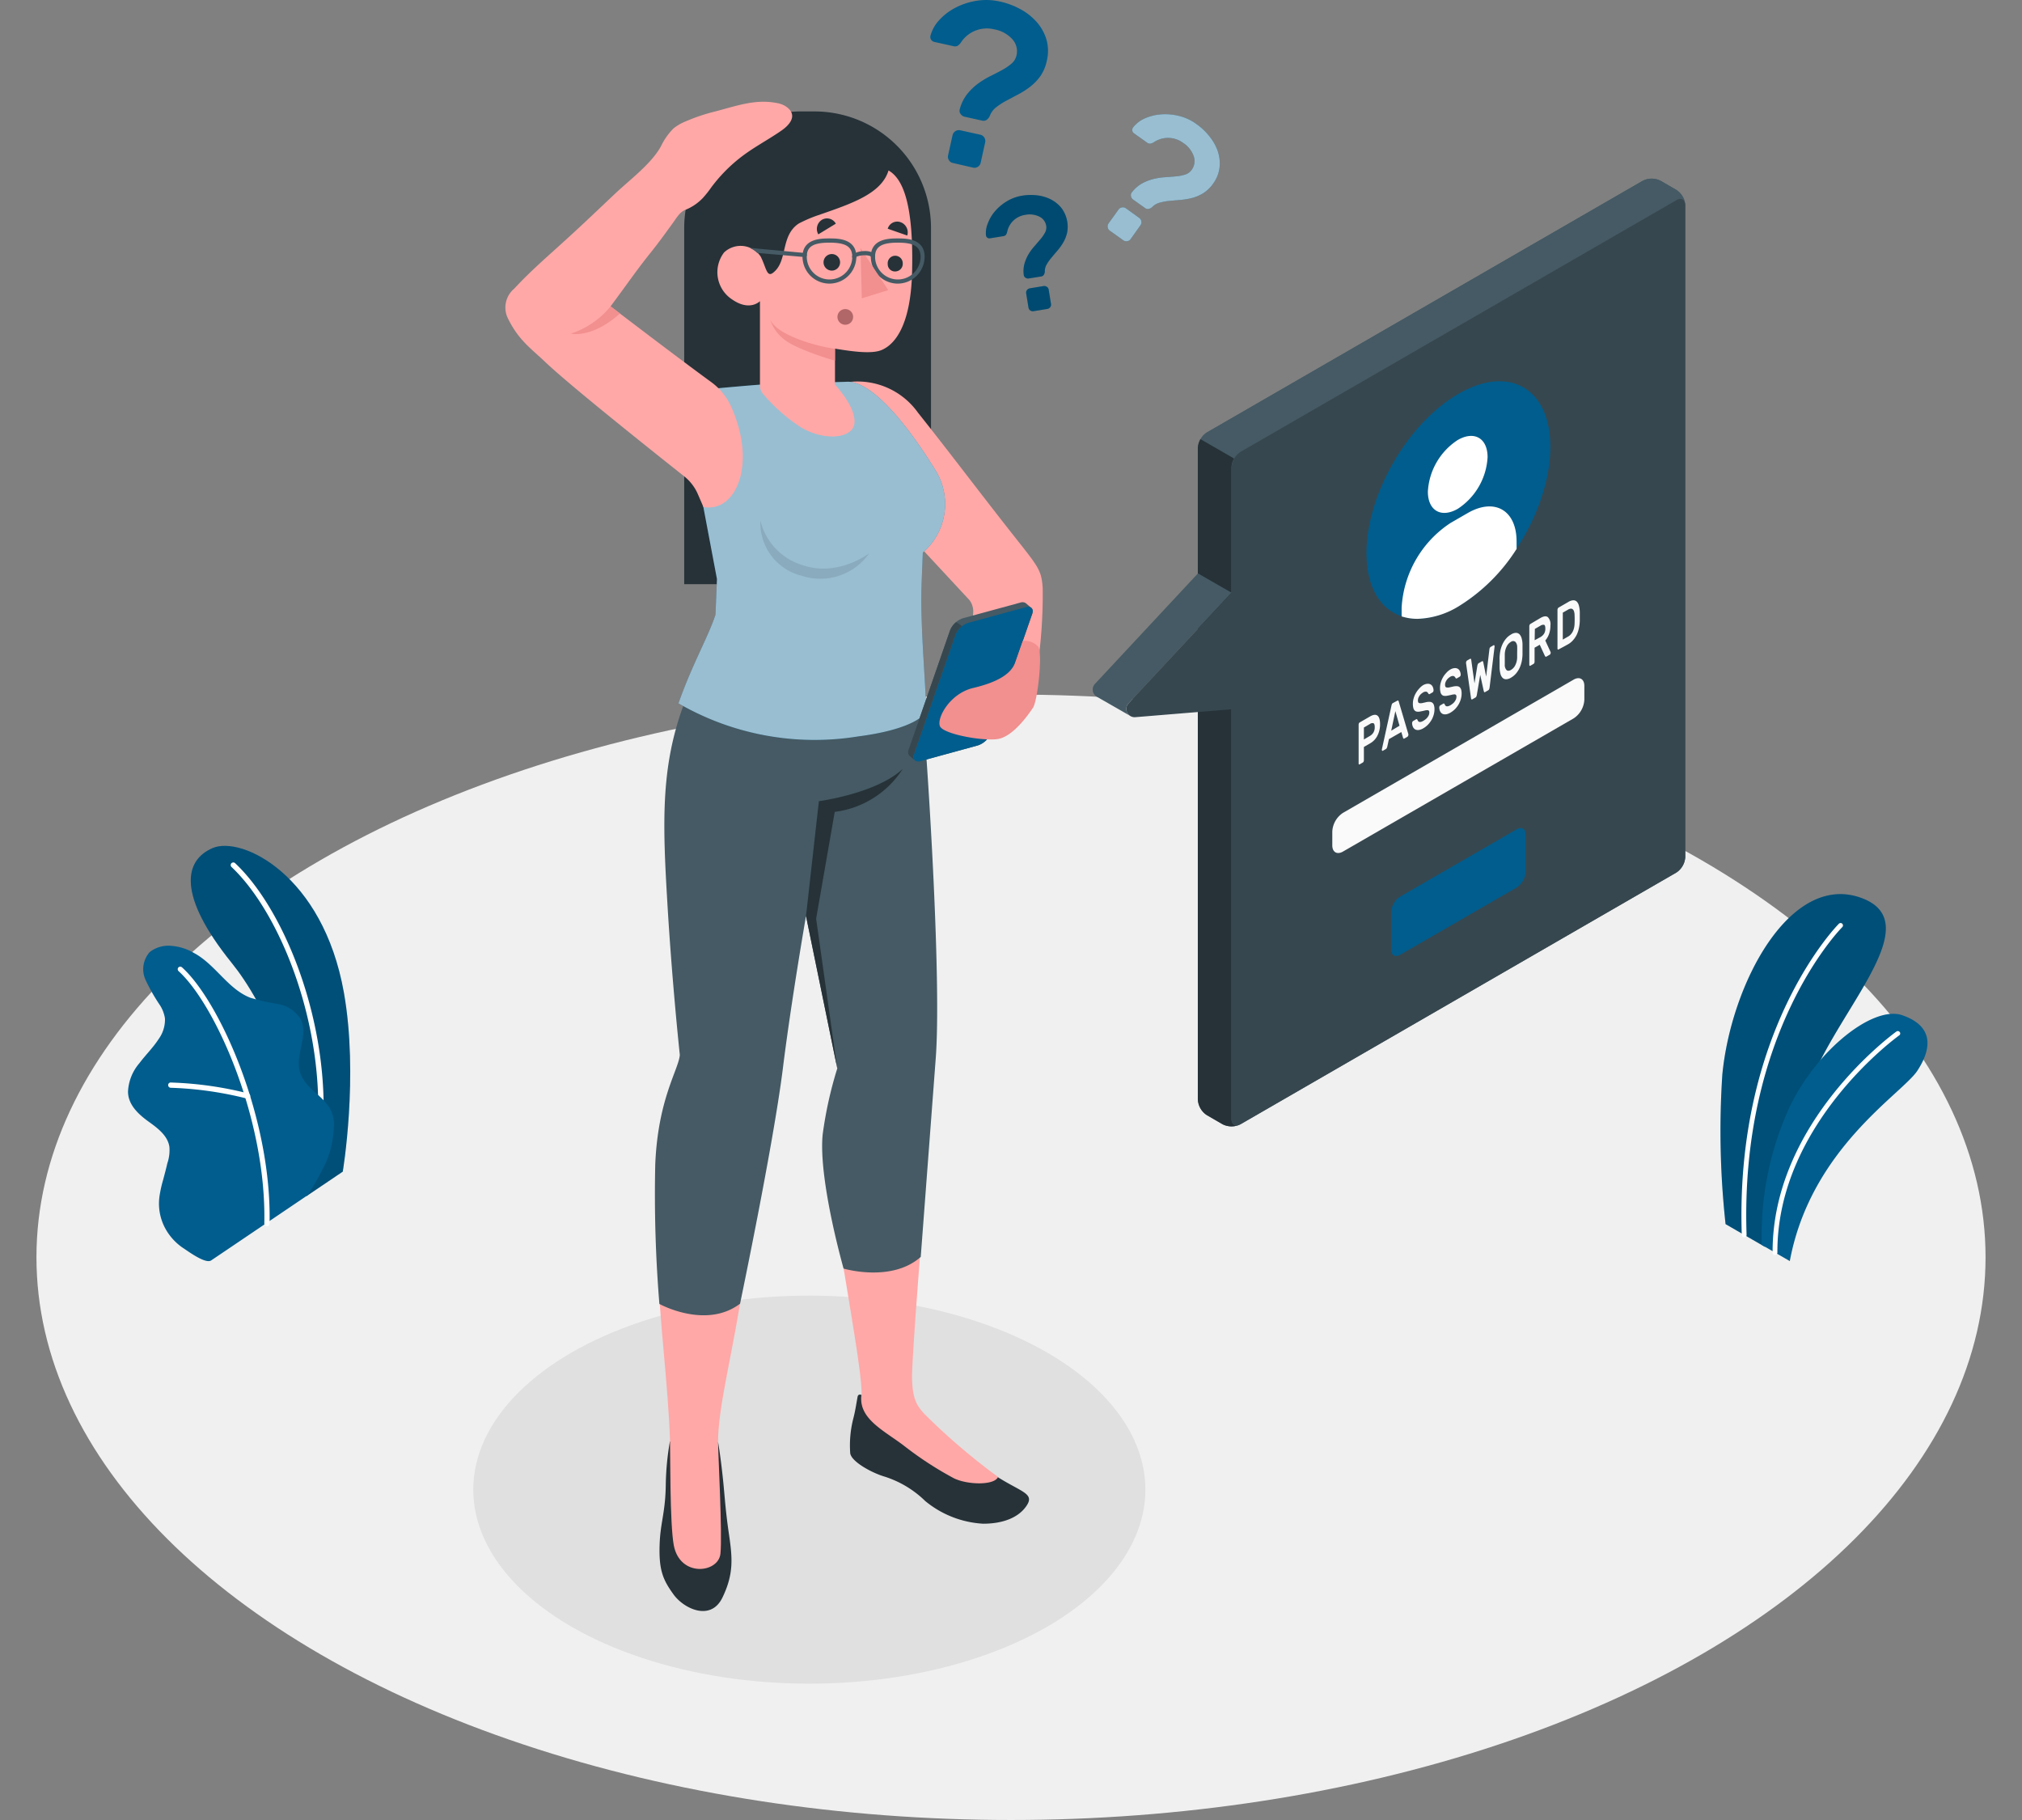 <svg xmlns="http://www.w3.org/2000/svg" xmlns:xlink="http://www.w3.org/1999/xlink" width="230" height="207" viewBox="0 0 230 207">
  <rect x="0" y="0" width="230" height="207" fill="#808080" stroke="none"/>
  <defs>
    <clipPath id="clip-path">
      <rect id="Rectangle_2183" data-name="Rectangle 2183" width="230" height="207" transform="translate(73 136)" fill="#fff"/>
    </clipPath>
  </defs>
  <g id="Mask_Group_49" data-name="Mask Group 49" transform="translate(-73 -136)" clip-path="url(#clip-path)">
    <g id="Forgot_password-amico" data-name="Forgot password-amico" transform="translate(70.366 118.116)">
      <g id="freepik--Floor--inject-2">
        <ellipse id="freepik--floor--inject-2-2" data-name="freepik--floor--inject-2" cx="110.854" cy="64.002" rx="110.854" ry="64.002" transform="translate(6.78 96.879)" fill="#f0f0f0"/>
      </g>
      <g id="freepik--Shadow--inject-2">
        <ellipse id="freepik--shadow--inject-2-2" data-name="freepik--shadow--inject-2" cx="38.226" cy="22.068" rx="38.226" ry="22.068" transform="translate(56.469 165.243)" fill="#e0e0e0"/>
      </g>
      <g id="freepik--Plants--inject-2">
        <g id="freepik--plants--inject-2-2" data-name="freepik--plants--inject-2">
          <path id="Path_9358" data-name="Path 9358" d="M203.4,159.7l-4.484-2.588a97.409,97.409,0,0,1-.367-17.033c1.026-10.446,7.773-23.019,15.819-20.064s-3.689,13.589-6.3,22.449S203.4,159.7,203.4,159.7Z" fill="#005d8d"/>
          <path id="Path_9359" data-name="Path 9359" d="M203.4,159.7l-4.484-2.588a97.409,97.409,0,0,1-.367-17.033c1.026-10.446,7.773-23.019,15.819-20.064s-3.689,13.589-6.3,22.449S203.4,159.7,203.4,159.7Z" opacity="0.15"/>
          <path id="Path_9360" data-name="Path 9360" d="M201.046,158.613h0a.273.273,0,0,0,.259-.282c-.786-23.212,10.771-34.89,10.884-35a.273.273,0,0,0,0-.386.268.268,0,0,0-.381,0c-.122.113-11.843,11.961-11.048,35.408a.273.273,0,0,0,.287.264Z" fill="#fff"/>
          <path id="Path_9361" data-name="Path 9361" d="M206.222,161.314l-3.19-1.84a35.11,35.11,0,0,1,2.687-14.587c2.823-6.964,9.787-12.747,13.3-11.533s3.421,3.7,1.708,6.315S208.608,148.5,206.222,161.314Z" fill="#005d8d"/>
          <path id="Path_9362" data-name="Path 9362" d="M204.538,160.618h0a.278.278,0,0,0,.273-.273c-.066-14.681,13.716-24.6,13.857-24.7a.264.264,0,0,0,.061-.376.273.273,0,0,0-.376-.066c-.141.1-14.149,10.187-14.088,25.141a.273.273,0,0,0,.273.273Z" fill="#fff"/>
        </g>
        <g id="freepik--plants--inject-2-3" data-name="freepik--plants--inject-2">
          <path id="Path_9363" data-name="Path 9363" d="M37.483,153.936l4.141-2.795s1.821-10.822.127-20.37c-2.381-13.391-11.636-17.843-14.93-16.431s-4,5.4,2.15,13.039C32.618,131.873,37.356,141.467,37.483,153.936Z" fill="#005d8d"/>
          <g id="Group_2948" data-name="Group 2948" opacity="0.15">
            <path id="Path_9364" data-name="Path 9364" d="M37.483,153.936l4.141-2.795s1.821-10.822.127-20.37c-2.381-13.391-11.636-17.843-14.93-16.431s-4,5.4,2.15,13.039C32.618,131.873,37.356,141.467,37.483,153.936Z"/>
          </g>
          <path id="Path_9365" data-name="Path 9365" d="M38.9,148.572h-.042a.3.3,0,0,1-.278-.353c1.5-12.606-3.825-26.289-9.618-31.733a.3.3,0,0,1,0-.423.3.3,0,0,1,.423,0c5.9,5.543,11.321,19.452,9.806,32.241a.306.306,0,0,1-.292.268Z" fill="#fff"/>
          <path id="Path_9366" data-name="Path 9366" d="M26.642,161.248c-.659.4-2.579-1.03-3.11-1.374a6.324,6.324,0,0,1-2.155-2.381,5.948,5.948,0,0,1-.6-3.557,14.064,14.064,0,0,1,.419-1.882c.165-.616.329-1.233.471-1.854a4.588,4.588,0,0,0,.235-1.882c-.184-1.256-1.318-2.117-2.353-2.856-1.139-.823-2.353-1.91-2.353-3.426a5.326,5.326,0,0,1,1.294-3.228c.706-.941,1.553-1.76,2.188-2.743a3.764,3.764,0,0,0,.72-2.353,3.915,3.915,0,0,0-.546-1.463,21.78,21.78,0,0,1-1.666-2.922,2.945,2.945,0,0,1,.471-3.153,3.469,3.469,0,0,1,2.593-.7,5.943,5.943,0,0,1,2.447.8c2.433,1.294,3.863,4.117,6.437,5.1a26.485,26.485,0,0,0,3.106.7,3.849,3.849,0,0,1,2.588,1.694c.974,1.859-.725,4.2-.028,6.173.621,1.75,2.353,2.39,3.331,3.957a3.764,3.764,0,0,1,.471,2.3,10.987,10.987,0,0,1-.889,3.9,34.349,34.349,0,0,1-2.07,3.717S26.741,161.187,26.642,161.248Z" fill="#005d8d"/>
          <path id="Path_9367" data-name="Path 9367" d="M33,157.347h0a.3.3,0,0,1-.3-.306c.264-11.914-5.6-24.938-9.75-28.7a.3.3,0,0,1-.024-.423.3.3,0,0,1,.423,0c4.235,3.811,10.215,17.062,9.947,29.14a.3.3,0,0,1-.3.292Z" fill="#fff"/>
          <path id="Path_9368" data-name="Path 9368" d="M30.806,142.831a.174.174,0,0,1-.085,0,40.5,40.5,0,0,0-8.667-1.228.3.3,0,0,1-.292-.306.287.287,0,0,1,.306-.292,40.88,40.88,0,0,1,8.818,1.247.3.3,0,0,1,.2.372A.292.292,0,0,1,30.806,142.831Z" fill="#fff"/>
        </g>
      </g>
      <g id="freepik--speech-bubble--inject-2">
        <g id="freepik--speach-bubble--inject-2">
          <path id="Path_9369" data-name="Path 9369" d="M141.707,145.744l-1.783-1.03a2.249,2.249,0,0,1-1.021-1.765V68.83a2.259,2.259,0,0,1,1.016-1.765L189.49,38.448a2.254,2.254,0,0,1,2.037,0l1.783,1.03a2.249,2.249,0,0,1,1.021,1.765v74.119a2.259,2.259,0,0,1-1.016,1.765l-49.571,28.623a2.24,2.24,0,0,1-2.037,0Z" fill="#455a64"/>
          <path id="Path_9370" data-name="Path 9370" d="M194.332,41.078c-.071-.527-.5-.72-1.012-.423L143.744,69.277a2.108,2.108,0,0,0-.72.758L139.2,67.828a2.084,2.084,0,0,1,.72-.762L189.49,38.448a2.254,2.254,0,0,1,2.037,0l1.783,1.03A2.273,2.273,0,0,1,194.332,41.078Z" fill="#455a64"/>
          <path id="Path_9371" data-name="Path 9371" d="M143.57,145.829a2.273,2.273,0,0,1-1.882-.08l-1.788-1.035a2.259,2.259,0,0,1-1.016-1.764V68.83a2.085,2.085,0,0,1,.3-1l3.825,2.207a2.056,2.056,0,0,0-.3,1.007v74.119C142.723,145.744,143.09,146.012,143.57,145.829Z" fill="#263238"/>
          <path id="Path_9372" data-name="Path 9372" d="M142.723,71.051v74.11c0,.649.471.913,1.021.588l49.571-28.623a2.259,2.259,0,0,0,1.016-1.765V41.243c0-.649-.471-.913-1.016-.588L143.744,69.277A2.249,2.249,0,0,0,142.723,71.051Z" fill="#37474f"/>
          <path id="Path_9373" data-name="Path 9373" d="M131.148,99.283c-.64-.381-3.609-2.07-3.764-2.16a.941.941,0,0,1-.2-1.454L138.9,83.1l3.821,2.193L131.007,97.872a.941.941,0,0,0,.141,1.412Z" fill="#455a64"/>
          <path id="Path_9374" data-name="Path 9374" d="M142.723,85.3,131.007,97.872a.941.941,0,0,0,.767,1.581l10.949-.9Z" fill="#37474f"/>
          <path id="Path_9375" data-name="Path 9375" d="M168.527,62.675c5.778-3.336,10.46-.631,10.46,6.042s-4.682,14.78-10.46,18.116-10.46.631-10.46-6.037S162.749,66.012,168.527,62.675Z" fill="#005d8d"/>
          <path id="Path_9376" data-name="Path 9376" d="M168.452,67.927c1.882-1.082,3.393-.207,3.393,1.957a7.5,7.5,0,0,1-3.393,5.872c-1.882,1.082-3.4.207-3.4-1.957A7.5,7.5,0,0,1,168.452,67.927Z" fill="#fff"/>
          <path id="Path_9377" data-name="Path 9377" d="M175.143,79.464c0-3.553-2.5-5-5.576-3.218l-1.924,1.11a12.356,12.356,0,0,0-5.576,9.66v.974a5.849,5.849,0,0,0,1.8.278,9.477,9.477,0,0,0,4.663-1.412,20.614,20.614,0,0,0,6.616-6.54Z" fill="#fff"/>
          <path id="Path_9378" data-name="Path 9378" d="M161.9,119.86l13.25-7.651c.565-.325,1.021-.061,1.021.588v4.268a2.249,2.249,0,0,1-1.021,1.765L161.9,126.48c-.565.325-1.021.061-1.021-.588v-4.268a2.249,2.249,0,0,1,1.021-1.765Z" fill="#005d8d"/>
          <path id="Path_9379" data-name="Path 9379" d="M155.414,110.327l26.214-15.142c.673-.391,1.223-.075,1.223.706v1.586a2.7,2.7,0,0,1-1.223,2.117L155.4,114.736c-.673.391-1.219.075-1.219-.706v-1.572a2.7,2.7,0,0,1,1.233-2.132Z" fill="#fafafa"/>
          <path id="Path_9380" data-name="Path 9380" d="M158.481,99.368c.358-.207.635-.24.833-.094s.3.471.3.969a2.786,2.786,0,0,1-.3,1.313,2.08,2.08,0,0,1-.833.875l-.706.409v1.52a.357.357,0,0,1-.038.151.216.216,0,0,1-.085.1l-.358.207a.071.071,0,0,1-.085,0,.155.155,0,0,1-.033-.113v-4.4a.349.349,0,0,1,.033-.151.24.24,0,0,1,.085-.1Zm-.706,2.621.682-.4a1.139,1.139,0,0,0,.4-.386,1.167,1.167,0,0,0,.151-.621c0-.254-.052-.4-.151-.442a.471.471,0,0,0-.4.089l-.682.4Z" fill="#fafafa"/>
          <path id="Path_9381" data-name="Path 9381" d="M161.582,97.575c.047-.028.085-.028.108,0a.367.367,0,0,1,.061.141l1.087,3.68v.042a.339.339,0,0,1-.038.151.216.216,0,0,1-.085.1l-.32.184c-.056.033-.1.038-.122,0a.188.188,0,0,1-.047-.085l-.193-.645-1.412.809-.188.866a.861.861,0,0,1-.052.136.254.254,0,0,1-.122.132l-.32.184a.066.066,0,0,1-.085,0,.151.151,0,0,1-.033-.108.174.174,0,0,1,0-.052l1.082-4.931a1.066,1.066,0,0,1,.061-.212.263.263,0,0,1,.108-.118Zm.245,2.851-.471-1.661-.471,2.221Z" fill="#fafafa"/>
          <path id="Path_9382" data-name="Path 9382" d="M164.485,95.829a1.153,1.153,0,0,1,.522-.174.63.63,0,0,1,.376.085.607.607,0,0,1,.231.278.993.993,0,0,1,.085.367.282.282,0,0,1-.033.151.216.216,0,0,1-.085.1l-.311.179c-.052.028-.089.033-.113,0a.221.221,0,0,1-.071-.075.343.343,0,0,0-.2-.184.546.546,0,0,0-.4.1,1.753,1.753,0,0,0-.216.165,1.147,1.147,0,0,0-.184.216,1.19,1.19,0,0,0-.122.245.8.8,0,0,0-.042.254.471.471,0,0,0,.042.231.179.179,0,0,0,.141.089.771.771,0,0,0,.264,0l.409-.089a1.412,1.412,0,0,1,.471-.056.527.527,0,0,1,.315.1.56.56,0,0,1,.179.278,1.449,1.449,0,0,1,.061.471,2.226,2.226,0,0,1-.089.621,2.517,2.517,0,0,1-.249.593,2.861,2.861,0,0,1-.4.527,2.424,2.424,0,0,1-.536.419,1.45,1.45,0,0,1-.471.184.758.758,0,0,1-.4-.033.612.612,0,0,1-.278-.259,1.054,1.054,0,0,1-.122-.471.367.367,0,0,1,.033-.155.263.263,0,0,1,.089-.1l.311-.179c.047-.028.085-.038.113-.024a.145.145,0,0,1,.066.08.635.635,0,0,0,.075.136.249.249,0,0,0,.118.089.419.419,0,0,0,.188,0,.941.941,0,0,0,.282-.118,1.822,1.822,0,0,0,.259-.179,1.261,1.261,0,0,0,.367-.471.79.79,0,0,0,.056-.3.273.273,0,0,0-.061-.207.235.235,0,0,0-.188-.056,1.317,1.317,0,0,0-.315.052c-.122.028-.264.061-.428.089a1.129,1.129,0,0,1-.386.028.442.442,0,0,1-.273-.118.6.6,0,0,1-.165-.292,2.025,2.025,0,0,1-.052-.5,2.117,2.117,0,0,1,.089-.612,2.466,2.466,0,0,1,.245-.583,2.606,2.606,0,0,1,.367-.5A2.131,2.131,0,0,1,164.485,95.829Z" fill="#fafafa"/>
          <path id="Path_9383" data-name="Path 9383" d="M167.577,94.051a1.115,1.115,0,0,1,.522-.179.64.64,0,0,1,.376.085.63.63,0,0,1,.226.278.993.993,0,0,1,.085.367.245.245,0,0,1-.033.151.217.217,0,0,1-.085.1l-.311.179c-.047.028-.085.038-.113,0a.165.165,0,0,1-.066-.08.377.377,0,0,0-.2-.179.532.532,0,0,0-.4.1,1.5,1.5,0,0,0-.221.165,1.124,1.124,0,0,0-.179.216.991.991,0,0,0-.122.245.8.8,0,0,0-.047.254.471.471,0,0,0,.042.231.179.179,0,0,0,.141.089.767.767,0,0,0,.264,0l.409-.089a1.562,1.562,0,0,1,.471-.056.518.518,0,0,1,.315.1.6.6,0,0,1,.184.278,1.637,1.637,0,0,1,.056.471,2.226,2.226,0,0,1-.089.621,2.516,2.516,0,0,1-.249.593,2.822,2.822,0,0,1-.4.532,2.649,2.649,0,0,1-.532.414,1.468,1.468,0,0,1-.471.184.748.748,0,0,1-.4-.033.6.6,0,0,1-.282-.259,1,1,0,0,1-.118-.471.245.245,0,0,1,.033-.151.216.216,0,0,1,.085-.1l.311-.179c.047-.028.089-.038.113-.024a.118.118,0,0,1,.066.08.941.941,0,0,0,.075.136.259.259,0,0,0,.122.089.419.419,0,0,0,.188,0,.941.941,0,0,0,.282-.118,2.1,2.1,0,0,0,.254-.179,1.091,1.091,0,0,0,.216-.226,1.228,1.228,0,0,0,.151-.263.791.791,0,0,0,.056-.3.273.273,0,0,0-.061-.207.235.235,0,0,0-.188-.056,1.515,1.515,0,0,0-.311.052c-.122.028-.268.061-.428.089a1.157,1.157,0,0,1-.391.028.428.428,0,0,1-.273-.118.6.6,0,0,1-.16-.292,1.784,1.784,0,0,1-.056-.494,2.3,2.3,0,0,1,.089-.616,2.677,2.677,0,0,1,.245-.583,2.442,2.442,0,0,1,.372-.5,1.882,1.882,0,0,1,.442-.381Z" fill="#fafafa"/>
          <path id="Path_9384" data-name="Path 9384" d="M171.007,94.639l-.381,2.254a.91.91,0,0,1-.056.2.24.24,0,0,1-.1.122l-.358.207c-.047.028-.08.028-.1,0a.231.231,0,0,1-.052-.136l-.565-3.976v-.052a.357.357,0,0,1,.038-.151.24.24,0,0,1,.085-.1l.325-.188a.113.113,0,0,1,.085,0q.042,0,.056.113l.372,2.677.325-2.009a.659.659,0,0,1,.042-.146.249.249,0,0,1,.113-.141l.362-.212c.052-.028.089-.024.113,0a.282.282,0,0,1,.042.1l.329,1.633.372-3.106a.424.424,0,0,1,.052-.174.311.311,0,0,1,.085-.089l.325-.188a.071.071,0,0,1,.085,0,.155.155,0,0,1,.038.113.291.291,0,0,1,0,.056l-.565,4.625a.87.87,0,0,1-.052.2.273.273,0,0,1-.1.122l-.362.207q-.064.035-.1,0a.663.663,0,0,1-.056-.136Z" fill="#fafafa"/>
          <path id="Path_9385" data-name="Path 9385" d="M173.209,92.644a4.854,4.854,0,0,1,.094-.776,3.369,3.369,0,0,1,.245-.725,2.823,2.823,0,0,1,.4-.626,2.127,2.127,0,0,1,.569-.471,1.068,1.068,0,0,1,.56-.184.584.584,0,0,1,.4.165,1.092,1.092,0,0,1,.24.447,2.667,2.667,0,0,1,.1.663v1.223a4.739,4.739,0,0,1-.094.772,3.638,3.638,0,0,1-.24.725,3.008,3.008,0,0,1-.4.626,2.225,2.225,0,0,1-.565.471,1.12,1.12,0,0,1-.569.184.541.541,0,0,1-.4-.16.993.993,0,0,1-.245-.471,3,3,0,0,1-.094-.663q0-.127,0-.282v-.649C173.209,92.8,173.2,92.729,173.209,92.644Zm2-1.125a.856.856,0,0,0-.207-.64.419.419,0,0,0-.494,0,1.233,1.233,0,0,0-.5.555,2.056,2.056,0,0,0-.207.88v1.148a.856.856,0,0,0,.207.64c.122.1.292.094.5-.024a1.261,1.261,0,0,0,.494-.551,2.033,2.033,0,0,0,.207-.875V92.07C175.214,91.858,175.218,91.689,175.214,91.519Z" fill="#fafafa"/>
          <path id="Path_9386" data-name="Path 9386" d="M177.863,88.169c.372-.212.649-.245.842-.089a1.153,1.153,0,0,1,.287.941,2.884,2.884,0,0,1-.146.941,2.352,2.352,0,0,1-.438.772l.612,1.332a.368.368,0,0,1,0,.066.273.273,0,0,1-.028.122.183.183,0,0,1-.066.085l-.376.216c-.061.033-.1.038-.132,0a.32.32,0,0,1-.061-.085l-.579-1.256-.588.339v1.59a.348.348,0,0,1-.033.151.278.278,0,0,1-.085.1l-.358.207a.066.066,0,0,1-.085,0,.141.141,0,0,1-.038-.108V89.1a.357.357,0,0,1,.038-.151.216.216,0,0,1,.085-.1ZM177.2,90.7l.663-.358a1.186,1.186,0,0,0,.4-.372,1.063,1.063,0,0,0,.151-.6c0-.254-.052-.4-.151-.423a.555.555,0,0,0-.4.1l-.64.367Z" fill="#fafafa"/>
          <path id="Path_9387" data-name="Path 9387" d="M181.015,86.358a1.247,1.247,0,0,1,.569-.2.565.565,0,0,1,.4.146.988.988,0,0,1,.249.471,2.992,2.992,0,0,1,.1.715V88.5a4.7,4.7,0,0,1-.1.833,3.491,3.491,0,0,1-.245.739,2.776,2.776,0,0,1-.4.6,2.164,2.164,0,0,1-.555.471l-1.115.607a.066.066,0,0,1-.085,0,.136.136,0,0,1-.038-.108v-4.4a.357.357,0,0,1,.038-.151.216.216,0,0,1,.085-.1Zm.725,1.463a1.44,1.44,0,0,0-.056-.376.513.513,0,0,0-.136-.245.306.306,0,0,0-.226-.089.668.668,0,0,0-.329.113l-.593.339V90.63l.616-.353a1.224,1.224,0,0,0,.315-.263,1.615,1.615,0,0,0,.221-.339,1.938,1.938,0,0,0,.132-.4,2.351,2.351,0,0,0,.056-.442c.014-.343.014-.678,0-1.007Z" fill="#fafafa"/>
        </g>
      </g>
      <g id="freepik--question-marks--inject-2">
        <g id="freepik--question-marks--inject-2-2" data-name="freepik--question-marks--inject-2">
          <path id="Path_9388" data-name="Path 9388" d="M116.4,18.064a8.827,8.827,0,0,1,2.324.875,6.677,6.677,0,0,1,1.849,1.468,5.3,5.3,0,0,1,1.092,1.976,4.705,4.705,0,0,1,.047,2.4,4.875,4.875,0,0,1-.729,1.75,5.953,5.953,0,0,1-1.148,1.2,9.153,9.153,0,0,1-1.369.88l-1.355.72a7.415,7.415,0,0,0-1.158.748,2.221,2.221,0,0,0-.725.974,1.035,1.035,0,0,1-.343.442.6.6,0,0,1-.518.108l-2-.442a.739.739,0,0,1-.471-.325.607.607,0,0,1-.089-.541,4.762,4.762,0,0,1,.833-1.7,6.644,6.644,0,0,1,1.223-1.19,9.837,9.837,0,0,1,1.412-.861c.471-.24.941-.471,1.35-.7a6.117,6.117,0,0,0,1.068-.729,1.7,1.7,0,0,0,.569-.941,2.033,2.033,0,0,0-.471-1.826,3.647,3.647,0,0,0-2.089-1.134,3.513,3.513,0,0,0-3.764,1.5,1.444,1.444,0,0,1-.367.372.692.692,0,0,1-.522.038l-2.122-.471a.583.583,0,0,1-.372-.245.574.574,0,0,1-.08-.471,4.207,4.207,0,0,1,.979-1.75,6.554,6.554,0,0,1,1.83-1.412,7.91,7.91,0,0,1,2.4-.8,7.011,7.011,0,0,1,2.706.089Zm-2.254,15.142a.734.734,0,0,1,.551.866l-.508,2.306a.7.7,0,0,1-.32.471.687.687,0,0,1-.546.1l-2.277-.522a.682.682,0,0,1-.471-.32.7.7,0,0,1-.1-.546l.513-2.306a.739.739,0,0,1,.866-.555Z" fill="#005d8d"/>
          <path id="Path_9389" data-name="Path 9389" d="M118.914,40.137a6.145,6.145,0,0,1,1.713-.033,4.705,4.705,0,0,1,1.562.471,3.764,3.764,0,0,1,1.2.988,3.562,3.562,0,0,1,.621,2.823,3.938,3.938,0,0,1-.428,1.068,5.943,5.943,0,0,1-.649.913c-.24.282-.471.551-.682.809a5.109,5.109,0,0,0-.551.776,1.454,1.454,0,0,0-.216.8.8.8,0,0,1-.108.376.442.442,0,0,1-.306.2l-1.412.226a.5.5,0,0,1-.381-.085.414.414,0,0,1-.193-.325,3.2,3.2,0,0,1,.094-1.308,4.616,4.616,0,0,1,.471-1.073,6.243,6.243,0,0,1,.678-.908c.249-.282.471-.546.687-.8a4,4,0,0,0,.5-.739,1.181,1.181,0,0,0,.127-.743,1.412,1.412,0,0,0-.776-1.049,2.536,2.536,0,0,0-1.628-.2,2.437,2.437,0,0,0-2.037,1.934,1.063,1.063,0,0,1-.141.334.5.5,0,0,1-.32.155l-1.487.24a.4.4,0,0,1-.3-.061.386.386,0,0,1-.165-.273A2.823,2.823,0,0,1,115,43.289a4.512,4.512,0,0,1,.809-1.374,5.534,5.534,0,0,1,1.336-1.129,4.9,4.9,0,0,1,1.769-.649Zm2.428,10.281a.5.5,0,0,1,.372.089.471.471,0,0,1,.207.325l.263,1.614a.5.5,0,0,1-.414.574l-1.576.259a.5.5,0,0,1-.372-.089.471.471,0,0,1-.2-.325l-.263-1.614a.5.5,0,0,1,.414-.574Z" fill="#005d8d"/>
          <g id="Group_2949" data-name="Group 2949" opacity="0.2">
            <path id="Path_9390" data-name="Path 9390" d="M118.914,40.137a6.145,6.145,0,0,1,1.713-.033,4.705,4.705,0,0,1,1.562.471,3.764,3.764,0,0,1,1.2.988,3.562,3.562,0,0,1,.621,2.823,3.938,3.938,0,0,1-.428,1.068,5.943,5.943,0,0,1-.649.913c-.24.282-.471.551-.682.809a5.109,5.109,0,0,0-.551.776,1.454,1.454,0,0,0-.216.8.8.8,0,0,1-.108.376.442.442,0,0,1-.306.2l-1.412.226a.5.5,0,0,1-.381-.085.414.414,0,0,1-.193-.325,3.2,3.2,0,0,1,.094-1.308,4.616,4.616,0,0,1,.471-1.073,6.243,6.243,0,0,1,.678-.908c.249-.282.471-.546.687-.8a4,4,0,0,0,.5-.739,1.181,1.181,0,0,0,.127-.743,1.412,1.412,0,0,0-.776-1.049,2.536,2.536,0,0,0-1.628-.2,2.437,2.437,0,0,0-2.037,1.934,1.063,1.063,0,0,1-.141.334.5.5,0,0,1-.32.155l-1.487.24a.4.4,0,0,1-.3-.061.386.386,0,0,1-.165-.273A2.823,2.823,0,0,1,115,43.289a4.512,4.512,0,0,1,.809-1.374,5.534,5.534,0,0,1,1.336-1.129,4.9,4.9,0,0,1,1.769-.649Zm2.428,10.281a.5.5,0,0,1,.372.089.471.471,0,0,1,.207.325l.263,1.614a.5.5,0,0,1-.414.574l-1.576.259a.5.5,0,0,1-.372-.089.471.471,0,0,1-.2-.325l-.263-1.614a.5.5,0,0,1,.414-.574Z"/>
          </g>
          <path id="Path_9391" data-name="Path 9391" d="M132.221,42.673a.574.574,0,0,1,.24.386.565.565,0,0,1-.1.442l-1.12,1.576a.574.574,0,0,1-.386.24.565.565,0,0,1-.442-.1l-1.543-1.1a.55.55,0,0,1-.235-.386.565.565,0,0,1,.1-.442l1.134-1.576a.6.6,0,0,1,.828-.141ZM138.733,32a6.945,6.945,0,0,1,1.487,1.412,5.436,5.436,0,0,1,.941,1.694,4.334,4.334,0,0,1,.193,1.835,3.835,3.835,0,0,1-.725,1.821,3.882,3.882,0,0,1-1.11,1.082,4.635,4.635,0,0,1-1.247.546,7.85,7.85,0,0,1-1.308.226l-1.252.113a6.117,6.117,0,0,0-1.11.193,1.816,1.816,0,0,0-.885.489.833.833,0,0,1-.4.226.471.471,0,0,1-.423-.085l-1.365-.969a.621.621,0,0,1-.249-.391.5.5,0,0,1,.108-.438,3.91,3.91,0,0,1,1.172-1.016,5.374,5.374,0,0,1,1.3-.5,7.731,7.731,0,0,1,1.332-.2q.663-.042,1.242-.1a4.9,4.9,0,0,0,1.04-.207,1.412,1.412,0,0,0,.725-.551,1.67,1.67,0,0,0,.221-1.529,2.988,2.988,0,0,0-1.209-1.52,2.886,2.886,0,0,0-3.327-.071,1.176,1.176,0,0,1-.4.16.555.555,0,0,1-.4-.136l-1.449-1.03a.465.465,0,0,1-.113-.673,3.393,3.393,0,0,1,1.294-1.012,5.472,5.472,0,0,1,1.826-.471,6.409,6.409,0,0,1,2.07.165A5.646,5.646,0,0,1,138.733,32Z" fill="#005d8d"/>
          <g id="Group_2950" data-name="Group 2950" opacity="0.6">
            <path id="Path_9392" data-name="Path 9392" d="M132.221,42.673a.574.574,0,0,1,.24.386.565.565,0,0,1-.1.442l-1.12,1.576a.574.574,0,0,1-.386.24.565.565,0,0,1-.442-.1l-1.543-1.1a.55.55,0,0,1-.235-.386.565.565,0,0,1,.1-.442l1.134-1.576a.6.6,0,0,1,.828-.141ZM138.733,32a6.945,6.945,0,0,1,1.487,1.412,5.436,5.436,0,0,1,.941,1.694,4.334,4.334,0,0,1,.193,1.835,3.835,3.835,0,0,1-.725,1.821,3.882,3.882,0,0,1-1.11,1.082,4.635,4.635,0,0,1-1.247.546,7.85,7.85,0,0,1-1.308.226l-1.252.113a6.117,6.117,0,0,0-1.11.193,1.816,1.816,0,0,0-.885.489.833.833,0,0,1-.4.226.471.471,0,0,1-.423-.085l-1.365-.969a.621.621,0,0,1-.249-.391.5.5,0,0,1,.108-.438,3.91,3.91,0,0,1,1.172-1.016,5.374,5.374,0,0,1,1.3-.5,7.731,7.731,0,0,1,1.332-.2q.663-.042,1.242-.1a4.9,4.9,0,0,0,1.04-.207,1.412,1.412,0,0,0,.725-.551,1.67,1.67,0,0,0,.221-1.529,2.988,2.988,0,0,0-1.209-1.52,2.886,2.886,0,0,0-3.327-.071,1.176,1.176,0,0,1-.4.16.555.555,0,0,1-.4-.136l-1.449-1.03a.465.465,0,0,1-.113-.673,3.393,3.393,0,0,1,1.294-1.012,5.472,5.472,0,0,1,1.826-.471,6.409,6.409,0,0,1,2.07.165A5.646,5.646,0,0,1,138.733,32Z" fill="#fff"/>
          </g>
        </g>
      </g>
      <g id="freepik--Character--inject-2">
        <g id="freepik--character--inject-2-2" data-name="freepik--character--inject-2">
          <path id="Path_9393" data-name="Path 9393" d="M97.18,84.325H80.462v-40.5A13.264,13.264,0,0,1,93.726,30.557H95.27a13.264,13.264,0,0,1,13.264,13.264V72.994A11.354,11.354,0,0,1,97.18,84.325Z" fill="#263238"/>
          <path id="Path_9394" data-name="Path 9394" d="M78.834,181.834a31.121,31.121,0,0,0-.471,5.082c-.061,3.087-.626,4.183-.7,6.715-.089,2.894.414,3.976,1.586,5.6s4.235,3.1,5.562.353,1.134-4.55.715-7.387c-.428-2.936-.471-4.56-.734-6.795-.216-1.972-.471-3.473-.471-3.473Z" fill="#263238"/>
          <path id="Path_9395" data-name="Path 9395" d="M87.6,161.333l-10.164-.184c.151,6.785,1.228,14.318,1.412,20.7.038,1.2-.028,9.312.423,11.763.682,3.708,5.077,3.2,5.312.988s-.282-11.688-.268-12.667c-.042-4.084,1.882-10.978,2.875-18.309C87.228,163.276,87.548,161.686,87.6,161.333Z" fill="#ffa8a7"/>
          <path id="Path_9396" data-name="Path 9396" d="M100.652,176.555s-.4-.216-.471.212c-.1.508-.249,1.557-.471,2.4a12.308,12.308,0,0,0-.362,4.028c.174.95,2.386,2.164,3.821,2.607a11.641,11.641,0,0,1,4.705,2.8,11.335,11.335,0,0,0,6.588,2.583c2.47,0,4.192-.823,5.007-2.146s-.743-1.482-3.567-3.294l-2.188-1.412c-4.475-2.922-6.117-4.484-7.373-7.406Z" fill="#263238"/>
          <path id="Path_9397" data-name="Path 9397" d="M106.379,174.743c-.075-2.1,1.374-19.937,1.374-19.937l-9.651,4.4c2.066,12.337,2.508,15.25,2.541,17.269h0a1.793,1.793,0,0,0-.052.518c0,2.4,2.715,3.689,4.823,5.289a39.643,39.643,0,0,0,5.708,3.727c1.534.767,4.649.838,5.035-.146a72.735,72.735,0,0,1-8.347-7.138C106.812,177.67,106.454,176.846,106.379,174.743Z" fill="#ffa8a7"/>
          <path id="Path_9398" data-name="Path 9398" d="M81.6,95.124c-3.708,8.136-3.708,14.431-3.091,24.816.546,9.528,1.454,17.927,1.454,17.927-.141,1.689-2.489,4.988-2.795,12.46a153.055,153.055,0,0,0,.471,15.862s5.275,2.922,9.175-.028c0,0,3.764-17.97,4.865-26.712.941-7.627,2.635-17.372,2.635-17.372l3.562,17.32a45.171,45.171,0,0,0-1.666,7.529c-.5,5.143,2.381,15.241,2.381,15.241s5.449,1.623,8.776-1.327c0,0,1.242-16.417,1.708-22.609.621-8.3-.687-30.75-1.708-42.64Z" fill="#455a64"/>
          <path id="Path_9399" data-name="Path 9399" d="M94.319,122.062l1.463-13.053s6.559-.875,9.533-3.67a10.766,10.766,0,0,1-7.731,4.884l-2.117,12.145,2.4,17.029Z" fill="#263238"/>
          <path id="Path_9400" data-name="Path 9400" d="M120.881,91.915a56.631,56.631,0,0,0,.358-7.176c-.146-2.07-.518-2.409-3.411-6.075-3.905-4.955-7.242-9.411-10.771-13.838A8.436,8.436,0,0,0,99.3,61.32c-1.807.1,1.722,8.79,3.5,13.933L112.929,86.16a2.164,2.164,0,0,1,.4,1.492l-.612,9.279L115.757,101S120.354,97.034,120.881,91.915Z" fill="#ffa8a7"/>
          <path id="Path_9401" data-name="Path 9401" d="M89.534,61.6h0c-1.962.136-5.529.471-5.529.471-2.056,1.148-2.579,2.094-2.96,4.823-.165,1.167.786,4.268,1.6,8.677l1.543,8.173L84.019,87.8c-.8,2.475-2.611,5.548-4.211,10.079a30.9,30.9,0,0,0,20.421,3.764c4.555-.588,6.969-1.689,7.773-2.781-.169-4.475-.471-7.242-.565-11.919-.033-1.962.085-3.948.165-6.206a7.282,7.282,0,0,0,1.412-9.411c-3.873-6.272-7.642-10.22-10.135-10.018Z" fill="#005d8d"/>
          <path id="Path_9402" data-name="Path 9402" d="M89.534,61.6h0c-1.962.136-5.529.471-5.529.471-2.056,1.148-2.579,2.094-2.96,4.823-.165,1.167.786,4.268,1.6,8.677l1.543,8.173L84.019,87.8c-.8,2.475-2.611,5.548-4.211,10.079a30.9,30.9,0,0,0,20.421,3.764c4.555-.588,6.969-1.689,7.773-2.781-.169-4.475-.471-7.242-.565-11.919-.033-1.962.085-3.948.165-6.206a7.282,7.282,0,0,0,1.412-9.411c-3.873-6.272-7.642-10.22-10.135-10.018Z" fill="#fff" opacity="0.6"/>
          <path id="Path_9403" data-name="Path 9403" d="M101.518,80.8s-3.585,2.786-7.684,1.332a7.011,7.011,0,0,1-4.705-5.03,6.187,6.187,0,0,0,4.729,6.277A6.784,6.784,0,0,0,101.518,80.8Z" opacity="0.1"/>
          <path id="Path_9404" data-name="Path 9404" d="M106.384,48.752c-.155,6.795-2.353,8.47-3.463,8.94s-3.237.188-5.308-.155v4.1s2.39,2.5,2.212,4.371-3.764,2.08-6.437.249a20.233,20.233,0,0,1-3.967-3.581,1.454,1.454,0,0,1-.343-.941v-9.6s-1.134,1.2-3.138-.174A3.7,3.7,0,0,1,85,46.593a2.748,2.748,0,0,1,4.16.471c.6,1.172.682,2.353,1.355,1.882,1.788-1.289.828-4.235,2.988-5.646h0a15.528,15.528,0,0,1,2.2-.941c3.854-1.332,7.194-2.451,8-5.087C105.217,38.137,106.572,40.739,106.384,48.752Z" fill="#ffa8a7"/>
          <circle id="Ellipse_92" data-name="Ellipse 92" cx="0.894" cy="0.894" r="0.894" transform="translate(97.89 53.034)" fill="#b16668"/>
          <path id="Path_9405" data-name="Path 9405" d="M98.192,47.722a.941.941,0,1,1-.292-.683A.941.941,0,0,1,98.192,47.722Z" fill="#263238"/>
          <path id="Path_9406" data-name="Path 9406" d="M105.32,47.816a.87.87,0,0,1-.809.941.823.823,0,0,1-.9-.847.856.856,0,1,1,1.708-.08Z" fill="#263238"/>
          <path id="Path_9407" data-name="Path 9407" d="M96.982,50.14a3.063,3.063,0,0,1-3.063-3.058c0-2.08,2.146-2.08,3.063-2.08s3.058,0,3.058,2.08a3.063,3.063,0,0,1-3.058,3.058Zm0-4.658c-1.882,0-2.579.471-2.579,1.6a2.588,2.588,0,1,0,5.176,0c-.019-1.153-.743-1.6-2.6-1.6Z" fill="#455a64"/>
          <path id="Path_9408" data-name="Path 9408" d="M104.751,50.14a3.063,3.063,0,0,1-3.063-3.058c0-2.08,2.146-2.08,3.063-2.08s3.058,0,3.058,2.08a3.063,3.063,0,0,1-3.058,3.058Zm0-4.658c-1.854,0-2.579.471-2.579,1.6a2.588,2.588,0,1,0,5.176,0c-.019-1.153-.743-1.6-2.6-1.6Z" fill="#455a64"/>
          <path id="Path_9409" data-name="Path 9409" d="M100.516,46.094l.151,5.717,3.007-.932Z" fill="#f28f8f"/>
          <path id="Path_9410" data-name="Path 9410" d="M97.608,57.551c-2.183-.287-6.677-1.576-7.378-3.355a4.625,4.625,0,0,0,1.576,2.268c1.341,1.153,5.8,2.447,5.8,2.447Z" fill="#f28f8f"/>
          <path id="Path_9411" data-name="Path 9411" d="M97.716,43.318l-2,1.219a1.228,1.228,0,0,1,.4-1.647,1.139,1.139,0,0,1,1.59.428Z" fill="#263238"/>
          <path id="Path_9412" data-name="Path 9412" d="M105.833,44.673l-2.221-.776a1.125,1.125,0,0,1,1.459-.743,1.233,1.233,0,0,1,.762,1.52Z" fill="#263238"/>
          <path id="Path_9413" data-name="Path 9413" d="M99.8,47.327a.24.24,0,0,1-.24-.245c0-.391.772-.645,1.468-.645s1.143.254,1.143.645a.245.245,0,0,1-.471,0c0-.047-.24-.165-.659-.165a2.64,2.64,0,0,0-.988.169.24.24,0,0,1-.254.24Z" fill="#455a64"/>
          <path id="Path_9414" data-name="Path 9414" d="M94.168,47.12H94.14l-5.378-.471a2.607,2.607,0,0,0-.88-.574l6.315.583a.245.245,0,0,1,.212.268.24.24,0,0,1-.24.193Z" fill="#455a64"/>
          <path id="Path_9415" data-name="Path 9415" d="M72.086,52.728c1.76-2.353,2.96-4.127,4.564-6.117.913-1.143,1.5-1.962,2.353-3.134.6-.809.941-1.492,1.628-1.741a5.646,5.646,0,0,0,1.962-1.346,11.814,11.814,0,0,0,.941-1.186,17.692,17.692,0,0,1,3.557-3.581c1.412-1.063,2.988-1.882,4.442-2.894.866-.607,1.793-1.614.739-2.555a2.508,2.508,0,0,0-1.125-.541c-2.564-.555-4.795.325-7.3.965a20.634,20.634,0,0,0-3.186,1.078,5.67,5.67,0,0,0-1.412.809,7.448,7.448,0,0,0-1.454,2.08c-1.1,1.957-3.449,3.708-5.1,5.256-1.924,1.812-3.647,3.473-5.844,5.468-1.976,1.8-3.91,3.458-5.722,5.425a2.791,2.791,0,0,0-.743,3.336c1.223,2.513,2.593,3.416,4.235,4.974,2.823,2.7,12.587,10.455,15.819,13.02a5.242,5.242,0,0,1,1.586,2.07l.621,1.435c3.689.678,6.15-4.861,3.1-11.528A7,7,0,0,0,83.5,61.316C79.643,58.507,72.086,52.728,72.086,52.728Z" fill="#ffa8a7"/>
          <path id="Path_9416" data-name="Path 9416" d="M72.086,52.728a9.707,9.707,0,0,1-4.508,3.1s2.353.6,5.576-2.292Z" fill="#f28f8f"/>
          <path id="Path_9417" data-name="Path 9417" d="M119.921,87.007h0l-.6-.518h0a.687.687,0,0,0-.616-.071L112.167,88.2a2.409,2.409,0,0,0-1.468,1.374l-4.705,13.566a.621.621,0,0,0,.085.692h0l.621.536h0a.678.678,0,0,0,.626.075l6.545-1.779a2.409,2.409,0,0,0,1.468-1.374c.941-2.668,3.764-10.9,4.705-13.566C120.156,87.388,120.1,87.134,119.921,87.007Z" fill="#455a64"/>
          <path id="Path_9418" data-name="Path 9418" d="M106.609,103.659l4.705-13.566a2.39,2.39,0,0,1,1.468-1.369l6.531-1.779c.607-.165.941.184.725.776-.941,2.668-3.764,10.9-4.705,13.566a2.409,2.409,0,0,1-1.468,1.374l-6.531,1.8C106.732,104.6,106.407,104.252,106.609,103.659Z" fill="#005d8d"/>
          <path id="Path_9419" data-name="Path 9419" d="M112.072,89.1a2.353,2.353,0,0,0-.762,1L106.6,103.659a.64.64,0,0,0,.066.678l-.583-.5h0a.612.612,0,0,1-.089-.692L110.7,89.581a2.31,2.31,0,0,1,.7-.941Z" fill="#37474f"/>
          <path id="Path_9420" data-name="Path 9420" d="M118.128,93.19c-.471,1.379-2.1,2.3-4.8,2.941s-4.192,3.505-3.764,4.376,4.795,1.685,6.54,1.435,3.5-2.771,4.028-3.553,1.143-6.23.583-6.978a2.122,2.122,0,0,0-1.741-.631Z" fill="#f28f8f"/>
        </g>
      </g>
    </g>
  </g>
</svg>
